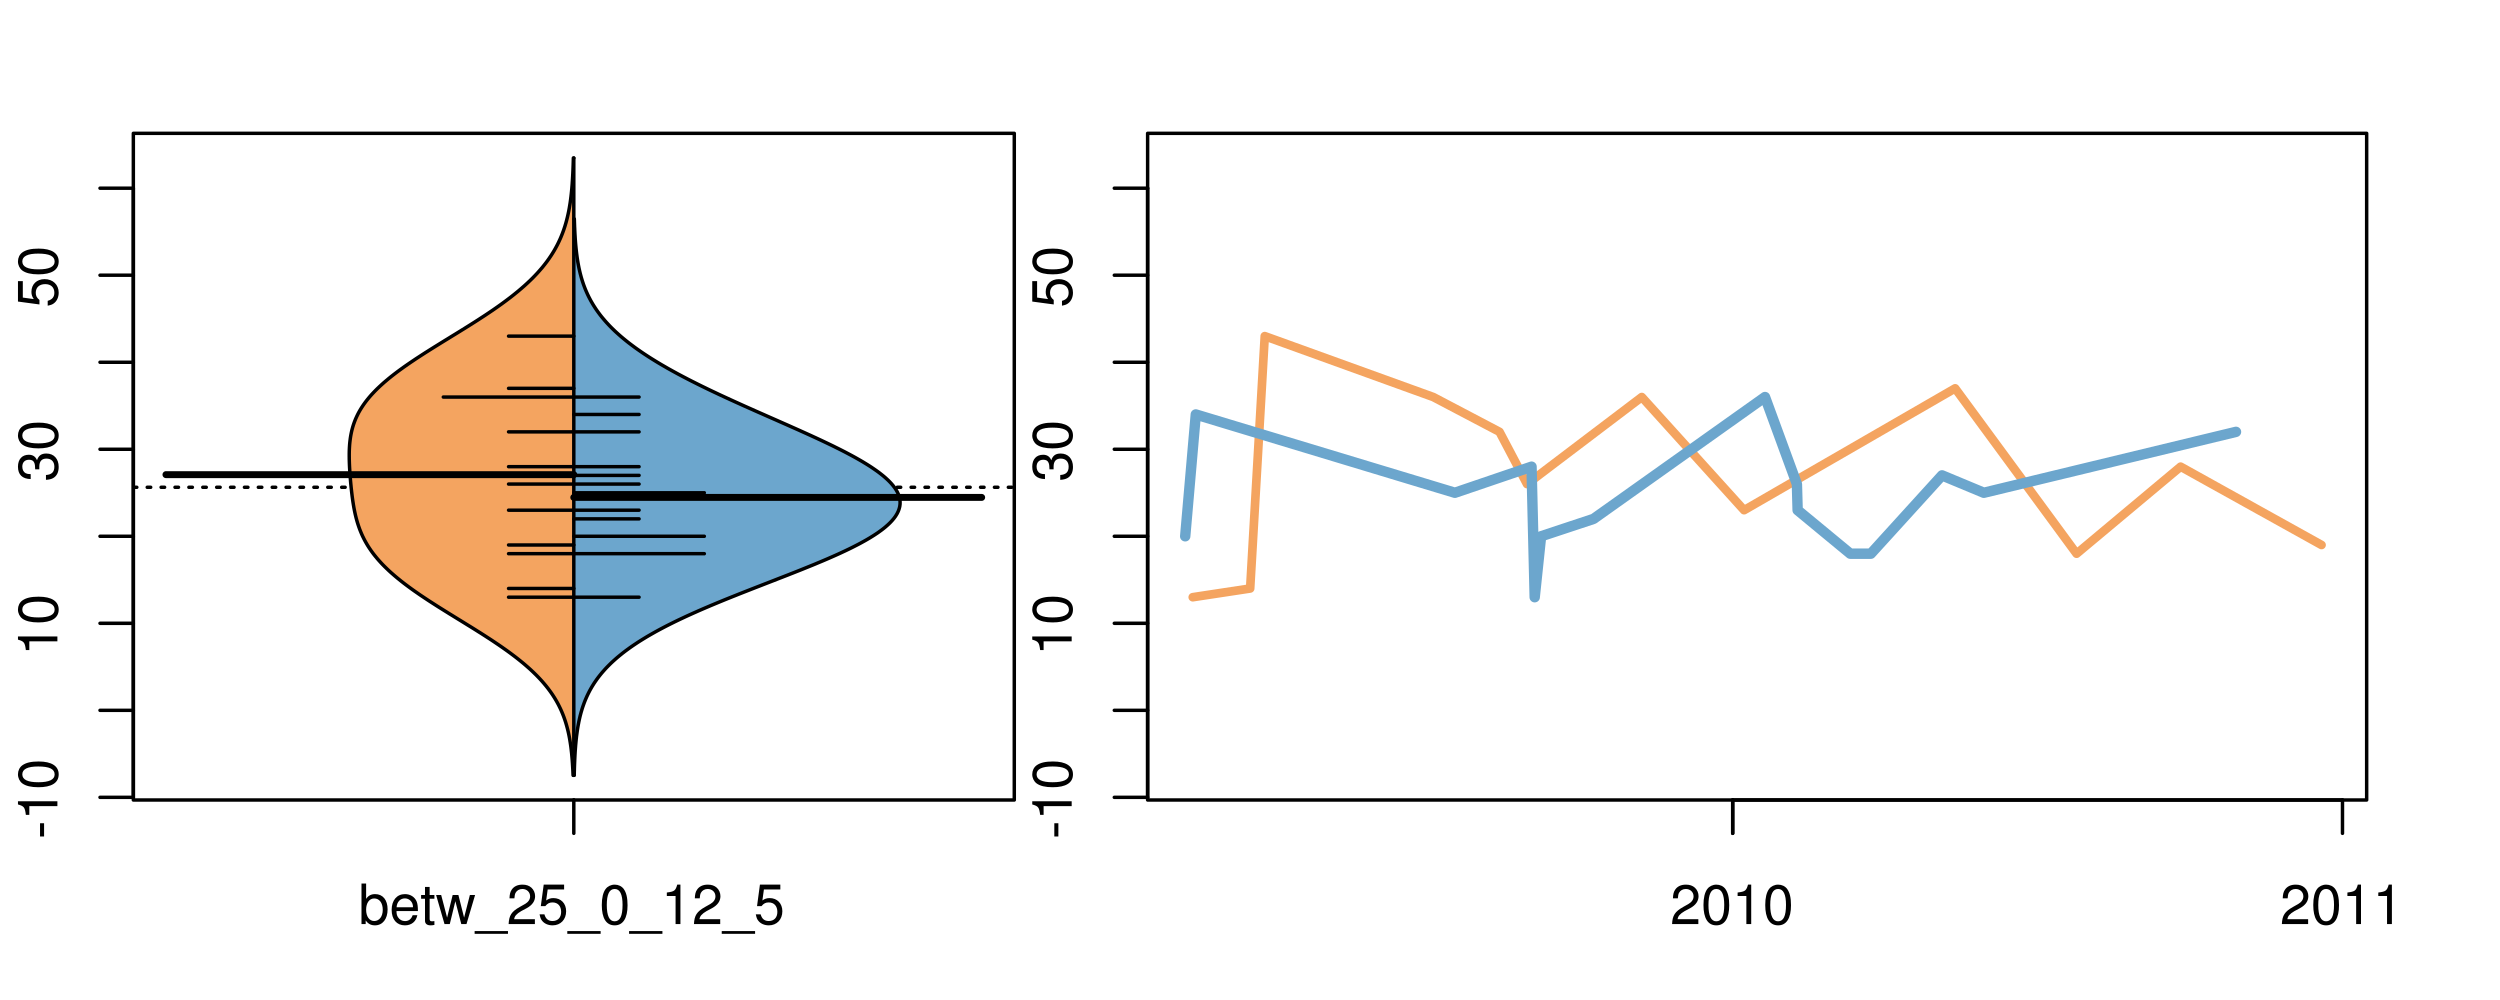 <?xml version="1.0" encoding="UTF-8"?>
<svg xmlns="http://www.w3.org/2000/svg" xmlns:xlink="http://www.w3.org/1999/xlink" width="540pt" height="216pt" viewBox="0 0 540 216" version="1.1">
<defs>
<g>
<symbol overflow="visible" id="glyph0-0">
<path style="stroke:none;" d="M -3.75 -3.406 L -3.75 -0.547 L -2.875 -0.547 L -2.875 -3.406 Z M -3.75 -3.406 "/>
</symbol>
<symbol overflow="visible" id="glyph0-1">
<path style="stroke:none;" d="M -6.062 -3.109 L 0 -3.109 L 0 -4.156 L -8.516 -4.156 L -8.516 -3.469 C -7.203 -3.094 -7.016 -2.859 -6.812 -1.219 L -6.062 -1.219 Z M -6.062 -3.109 "/>
</symbol>
<symbol overflow="visible" id="glyph0-2">
<path style="stroke:none;" d="M -8.516 -3.297 C -8.516 -2.516 -8.156 -1.781 -7.578 -1.344 C -6.828 -0.797 -5.688 -0.516 -4.109 -0.516 C -1.25 -0.516 0.281 -1.469 0.281 -3.297 C 0.281 -5.094 -1.25 -6.078 -4.047 -6.078 C -5.703 -6.078 -6.797 -5.812 -7.578 -5.25 C -8.172 -4.812 -8.516 -4.109 -8.516 -3.297 Z M -7.578 -3.297 C -7.578 -4.438 -6.422 -5 -4.141 -5 C -1.734 -5 -0.594 -4.453 -0.594 -3.281 C -0.594 -2.156 -1.781 -1.594 -4.109 -1.594 C -6.438 -1.594 -7.578 -2.156 -7.578 -3.297 Z M -7.578 -3.297 "/>
</symbol>
<symbol overflow="visible" id="glyph0-3">
<path style="stroke:none;" d="M -3.906 -2.656 L -3.906 -3.234 C -3.906 -4.391 -3.391 -4.984 -2.359 -4.984 C -1.297 -4.984 -0.656 -4.328 -0.656 -3.234 C -0.656 -2.078 -1.234 -1.516 -2.469 -1.438 L -2.469 -0.391 C -1.781 -0.438 -1.344 -0.547 -0.953 -0.75 C -0.141 -1.188 0.281 -2.031 0.281 -3.188 C 0.281 -4.938 -0.766 -6.078 -2.375 -6.078 C -3.453 -6.078 -4.062 -5.656 -4.406 -4.625 C -4.719 -5.422 -5.312 -5.812 -6.172 -5.812 C -7.625 -5.812 -8.516 -4.844 -8.516 -3.234 C -8.516 -1.516 -7.578 -0.594 -5.766 -0.562 L -5.766 -1.625 C -6.281 -1.625 -6.562 -1.688 -6.828 -1.812 C -7.297 -2.047 -7.578 -2.578 -7.578 -3.234 C -7.578 -4.172 -7.031 -4.734 -6.125 -4.734 C -5.531 -4.734 -5.172 -4.531 -4.984 -4.062 C -4.859 -3.766 -4.812 -3.391 -4.797 -2.656 Z M -3.906 -2.656 "/>
</symbol>
<symbol overflow="visible" id="glyph0-4">
<path style="stroke:none;" d="M -8.516 -5.719 L -8.516 -1.312 L -3.875 -0.688 L -3.875 -1.656 C -4.469 -2.141 -4.672 -2.562 -4.672 -3.219 C -4.672 -4.359 -3.891 -5.078 -2.625 -5.078 C -1.406 -5.078 -0.656 -4.375 -0.656 -3.219 C -0.656 -2.297 -1.125 -1.734 -2.094 -1.469 L -2.094 -0.422 C -1.391 -0.562 -1.062 -0.688 -0.75 -0.938 C -0.094 -1.422 0.281 -2.281 0.281 -3.234 C 0.281 -4.953 -0.969 -6.156 -2.766 -6.156 C -4.453 -6.156 -5.609 -5.047 -5.609 -3.406 C -5.609 -2.812 -5.453 -2.328 -5.094 -1.844 L -7.469 -2.172 L -7.469 -5.719 Z M -8.516 -5.719 "/>
</symbol>
<symbol overflow="visible" id="glyph0-5">
<path style="stroke:none;" d="M -8.75 -5.938 L -8.75 -4.938 L -5.5 -4.938 C -6.125 -4.531 -6.469 -3.859 -6.469 -3.016 C -6.469 -1.375 -5.156 -0.312 -3.156 -0.312 C -1.031 -0.312 0.281 -1.359 0.281 -3.047 C 0.281 -3.906 -0.047 -4.516 -0.828 -5.047 L 0 -5.047 L 0 -5.938 Z M -5.531 -3.188 C -5.531 -4.266 -4.578 -4.938 -3.078 -4.938 C -1.625 -4.938 -0.656 -4.25 -0.656 -3.188 C -0.656 -2.094 -1.625 -1.359 -3.094 -1.359 C -4.562 -1.359 -5.531 -2.094 -5.531 -3.188 Z M -5.531 -3.188 "/>
</symbol>
<symbol overflow="visible" id="glyph0-6">
<path style="stroke:none;" d="M -6.281 -3.094 L -6.281 -2.047 L -7.266 -2.047 C -7.688 -2.047 -7.906 -2.297 -7.906 -2.75 C -7.906 -2.828 -7.906 -2.875 -7.891 -3.094 L -8.719 -3.094 C -8.766 -2.875 -8.781 -2.734 -8.781 -2.531 C -8.781 -1.609 -8.25 -1.062 -7.359 -1.062 L -6.281 -1.062 L -6.281 -0.219 L -5.469 -0.219 L -5.469 -1.062 L 0 -1.062 L 0 -2.047 L -5.469 -2.047 L -5.469 -3.094 Z M -6.281 -3.094 "/>
</symbol>
<symbol overflow="visible" id="glyph0-7">
<path style="stroke:none;" d="M 1.516 -6.938 L 1.516 0.266 L 2.109 0.266 L 2.109 -6.938 Z M 1.516 -6.938 "/>
</symbol>
<symbol overflow="visible" id="glyph0-8">
<path style="stroke:none;" d="M -6.469 -3.266 C -6.469 -1.5 -5.203 -0.438 -3.094 -0.438 C -0.984 -0.438 0.281 -1.484 0.281 -3.281 C 0.281 -5.047 -0.984 -6.125 -3.047 -6.125 C -5.219 -6.125 -6.469 -5.078 -6.469 -3.266 Z M -5.547 -3.281 C -5.547 -4.406 -4.625 -5.078 -3.062 -5.078 C -1.578 -5.078 -0.641 -4.375 -0.641 -3.281 C -0.641 -2.156 -1.578 -1.469 -3.094 -1.469 C -4.609 -1.469 -5.547 -2.156 -5.547 -3.281 Z M -5.547 -3.281 "/>
</symbol>
<symbol overflow="visible" id="glyph0-9">
<path style="stroke:none;" d="M -8.75 -1.828 L -8.75 -0.812 L 0 -0.812 L 0 -1.828 Z M -8.75 -1.828 "/>
</symbol>
<symbol overflow="visible" id="glyph0-10">
<path style="stroke:none;" d="M -1.25 -2.297 L -1.25 -1.047 L 0 -1.047 L 0 -2.297 Z M -1.25 -2.297 "/>
</symbol>
<symbol overflow="visible" id="glyph0-11">
<path style="stroke:none;" d="M 0 -3.422 L -6.281 -5.828 L -6.281 -4.703 L -1.188 -2.922 L -6.281 -1.25 L -6.281 -0.125 L 0 -2.328 Z M 0 -3.422 "/>
</symbol>
<symbol overflow="visible" id="glyph0-12">
<path style="stroke:none;" d="M -0.594 -6.422 C -0.562 -6.312 -0.562 -6.266 -0.562 -6.203 C -0.562 -5.859 -0.75 -5.656 -1.062 -5.656 L -4.75 -5.656 C -5.875 -5.656 -6.469 -4.844 -6.469 -3.297 C -6.469 -2.391 -6.203 -1.625 -5.734 -1.219 C -5.406 -0.922 -5.047 -0.797 -4.422 -0.781 L -4.422 -1.781 C -5.203 -1.875 -5.547 -2.328 -5.547 -3.266 C -5.547 -4.156 -5.203 -4.672 -4.609 -4.672 L -4.344 -4.672 C -3.922 -4.672 -3.75 -4.422 -3.641 -3.625 C -3.469 -2.203 -3.422 -1.984 -3.266 -1.609 C -2.969 -0.875 -2.406 -0.5 -1.578 -0.5 C -0.438 -0.5 0.281 -1.297 0.281 -2.562 C 0.281 -3.359 0 -4 -0.641 -4.703 C -0.016 -4.781 0.281 -5.094 0.281 -5.734 C 0.281 -5.938 0.25 -6.094 0.172 -6.422 Z M -1.984 -4.672 C -1.641 -4.672 -1.438 -4.578 -1.156 -4.266 C -0.797 -3.859 -0.594 -3.375 -0.594 -2.781 C -0.594 -2 -0.969 -1.547 -1.609 -1.547 C -2.266 -1.547 -2.609 -1.984 -2.766 -3.062 C -2.906 -4.109 -2.953 -4.328 -3.109 -4.672 Z M -1.984 -4.672 "/>
</symbol>
<symbol overflow="visible" id="glyph0-13">
<path style="stroke:none;" d="M 0 -5.781 L -6.281 -5.781 L -6.281 -4.781 L -2.719 -4.781 C -1.438 -4.781 -0.594 -4.109 -0.594 -3.078 C -0.594 -2.281 -1.078 -1.781 -1.844 -1.781 L -6.281 -1.781 L -6.281 -0.781 L -1.438 -0.781 C -0.391 -0.781 0.281 -1.562 0.281 -2.781 C 0.281 -3.703 -0.047 -4.297 -0.875 -4.891 L 0 -4.891 Z M 0 -5.781 "/>
</symbol>
<symbol overflow="visible" id="glyph0-14">
<path style="stroke:none;" d="M -2.812 -6.156 C -3.766 -6.156 -4.344 -6.078 -4.812 -5.906 C -5.844 -5.5 -6.469 -4.531 -6.469 -3.359 C -6.469 -1.609 -5.125 -0.484 -3.062 -0.484 C -1 -0.484 0.281 -1.578 0.281 -3.344 C 0.281 -4.781 -0.547 -5.766 -1.906 -6.031 L -1.906 -5.016 C -1.078 -4.734 -0.641 -4.172 -0.641 -3.375 C -0.641 -2.734 -0.938 -2.203 -1.469 -1.859 C -1.828 -1.625 -2.188 -1.531 -2.812 -1.531 Z M -3.625 -1.547 C -4.781 -1.625 -5.547 -2.344 -5.547 -3.344 C -5.547 -4.328 -4.734 -5.094 -3.703 -5.094 C -3.672 -5.094 -3.641 -5.094 -3.625 -5.078 Z M -3.625 -1.547 "/>
</symbol>
<symbol overflow="visible" id="glyph1-0">
<path style="stroke:none;" d="M 0.641 -8.75 L 0.641 0 L 1.547 0 L 1.547 -0.797 C 2.031 -0.078 2.656 0.281 3.547 0.281 C 5.203 0.281 6.281 -1.078 6.281 -3.172 C 6.281 -5.203 5.25 -6.469 3.594 -6.469 C 2.719 -6.469 2.109 -6.141 1.641 -5.438 L 1.641 -8.75 Z M 3.391 -5.531 C 4.516 -5.531 5.234 -4.562 5.234 -3.062 C 5.234 -1.625 4.484 -0.656 3.391 -0.656 C 2.344 -0.656 1.641 -1.625 1.641 -3.094 C 1.641 -4.578 2.344 -5.531 3.391 -5.531 Z M 3.391 -5.531 "/>
</symbol>
<symbol overflow="visible" id="glyph1-1">
<path style="stroke:none;" d="M 6.156 -2.812 C 6.156 -3.766 6.078 -4.344 5.906 -4.812 C 5.5 -5.844 4.531 -6.469 3.359 -6.469 C 1.609 -6.469 0.484 -5.125 0.484 -3.062 C 0.484 -1 1.578 0.281 3.344 0.281 C 4.781 0.281 5.766 -0.547 6.031 -1.906 L 5.016 -1.906 C 4.734 -1.078 4.172 -0.641 3.375 -0.641 C 2.734 -0.641 2.203 -0.938 1.859 -1.469 C 1.625 -1.828 1.531 -2.188 1.531 -2.812 Z M 1.547 -3.625 C 1.625 -4.781 2.344 -5.547 3.344 -5.547 C 4.328 -5.547 5.094 -4.734 5.094 -3.703 C 5.094 -3.672 5.094 -3.641 5.078 -3.625 Z M 1.547 -3.625 "/>
</symbol>
<symbol overflow="visible" id="glyph1-2">
<path style="stroke:none;" d="M 3.047 -6.281 L 2.016 -6.281 L 2.016 -8.016 L 1.016 -8.016 L 1.016 -6.281 L 0.172 -6.281 L 0.172 -5.469 L 1.016 -5.469 L 1.016 -0.719 C 1.016 -0.078 1.453 0.281 2.234 0.281 C 2.469 0.281 2.719 0.25 3.047 0.188 L 3.047 -0.641 C 2.922 -0.609 2.766 -0.594 2.562 -0.594 C 2.141 -0.594 2.016 -0.719 2.016 -1.156 L 2.016 -5.469 L 3.047 -5.469 Z M 3.047 -6.281 "/>
</symbol>
<symbol overflow="visible" id="glyph1-3">
<path style="stroke:none;" d="M 6.641 0 L 8.5 -6.281 L 7.375 -6.281 L 6.125 -1.391 L 4.891 -6.281 L 3.656 -6.281 L 2.453 -1.391 L 1.172 -6.281 L 0.078 -6.281 L 1.891 0 L 3.031 0 L 4.234 -4.938 L 5.516 0 Z M 6.641 0 "/>
</symbol>
<symbol overflow="visible" id="glyph1-4">
<path style="stroke:none;" d="M 6.938 1.516 L -0.266 1.516 L -0.266 2.109 L 6.938 2.109 Z M 6.938 1.516 "/>
</symbol>
<symbol overflow="visible" id="glyph1-5">
<path style="stroke:none;" d="M 6.078 -1.047 L 1.594 -1.047 C 1.703 -1.734 2.094 -2.188 3.125 -2.797 L 4.328 -3.438 C 5.516 -4.094 6.125 -4.969 6.125 -6.016 C 6.125 -6.719 5.844 -7.375 5.344 -7.844 C 4.844 -8.297 4.219 -8.516 3.406 -8.516 C 2.328 -8.516 1.531 -8.125 1.062 -7.406 C 0.75 -6.953 0.625 -6.422 0.594 -5.562 L 1.656 -5.562 C 1.688 -6.125 1.766 -6.484 1.906 -6.75 C 2.188 -7.266 2.734 -7.578 3.375 -7.578 C 4.328 -7.578 5.047 -6.906 5.047 -5.984 C 5.047 -5.312 4.656 -4.734 3.906 -4.312 L 2.797 -3.688 C 1.016 -2.672 0.5 -1.875 0.406 0 L 6.078 0 Z M 6.078 -1.047 "/>
</symbol>
<symbol overflow="visible" id="glyph1-6">
<path style="stroke:none;" d="M 5.719 -8.516 L 1.312 -8.516 L 0.688 -3.875 L 1.656 -3.875 C 2.141 -4.469 2.562 -4.672 3.219 -4.672 C 4.359 -4.672 5.078 -3.891 5.078 -2.625 C 5.078 -1.406 4.375 -0.656 3.219 -0.656 C 2.297 -0.656 1.734 -1.125 1.469 -2.094 L 0.422 -2.094 C 0.562 -1.391 0.688 -1.062 0.938 -0.75 C 1.422 -0.094 2.281 0.281 3.234 0.281 C 4.953 0.281 6.156 -0.969 6.156 -2.766 C 6.156 -4.453 5.047 -5.609 3.406 -5.609 C 2.812 -5.609 2.328 -5.453 1.844 -5.094 L 2.172 -7.469 L 5.719 -7.469 Z M 5.719 -8.516 "/>
</symbol>
<symbol overflow="visible" id="glyph1-7">
<path style="stroke:none;" d="M 3.297 -8.516 C 2.516 -8.516 1.781 -8.156 1.344 -7.578 C 0.797 -6.828 0.516 -5.688 0.516 -4.109 C 0.516 -1.25 1.469 0.281 3.297 0.281 C 5.094 0.281 6.078 -1.25 6.078 -4.047 C 6.078 -5.703 5.812 -6.797 5.25 -7.578 C 4.812 -8.172 4.109 -8.516 3.297 -8.516 Z M 3.297 -7.578 C 4.438 -7.578 5 -6.422 5 -4.141 C 5 -1.734 4.453 -0.594 3.281 -0.594 C 2.156 -0.594 1.594 -1.781 1.594 -4.109 C 1.594 -6.438 2.156 -7.578 3.297 -7.578 Z M 3.297 -7.578 "/>
</symbol>
<symbol overflow="visible" id="glyph1-8">
<path style="stroke:none;" d="M 3.109 -6.062 L 3.109 0 L 4.156 0 L 4.156 -8.516 L 3.469 -8.516 C 3.094 -7.203 2.859 -7.016 1.219 -6.812 L 1.219 -6.062 Z M 3.109 -6.062 "/>
</symbol>
</g>
<clipPath id="clip1">
  <path d="M 28.801 28.801 L 220.086 28.801 L 220.086 173.801 L 28.801 173.801 Z M 28.801 28.801 "/>
</clipPath>
<clipPath id="clip2">
  <path d="M 247.887 28.801 L 512.199 28.801 L 512.199 173.801 L 247.887 173.801 Z M 247.887 28.801 "/>
</clipPath>
<clipPath id="clip3">
  <path d="M 233.484 14.398 L 526.598 14.398 L 526.598 188.199 L 233.484 188.199 Z M 233.484 14.398 "/>
</clipPath>
<clipPath id="clip4">
  <path d="M 247.887 28.801 L 512.199 28.801 L 512.199 173.801 L 247.887 173.801 Z M 247.887 28.801 "/>
</clipPath>
</defs>
<g id="surface711">
<path style="fill:none;stroke-width:0.75;stroke-linecap:round;stroke-linejoin:round;stroke:rgb(0%,0%,0%);stroke-opacity:1;stroke-miterlimit:10;" d="M 28.801 172.801 L 219.086 172.801 L 219.086 28.801 L 28.801 28.801 L 28.801 172.801 "/>
<path style="fill:none;stroke-width:0.75;stroke-linecap:round;stroke-linejoin:round;stroke:rgb(0%,0%,0%);stroke-opacity:1;stroke-miterlimit:10;" d="M 28.801 172.227 L 28.801 40.652 "/>
<path style="fill:none;stroke-width:0.75;stroke-linecap:round;stroke-linejoin:round;stroke:rgb(0%,0%,0%);stroke-opacity:1;stroke-miterlimit:10;" d="M 28.801 172.227 L 21.602 172.227 "/>
<path style="fill:none;stroke-width:0.75;stroke-linecap:round;stroke-linejoin:round;stroke:rgb(0%,0%,0%);stroke-opacity:1;stroke-miterlimit:10;" d="M 28.801 153.43 L 21.602 153.43 "/>
<path style="fill:none;stroke-width:0.75;stroke-linecap:round;stroke-linejoin:round;stroke:rgb(0%,0%,0%);stroke-opacity:1;stroke-miterlimit:10;" d="M 28.801 134.633 L 21.602 134.633 "/>
<path style="fill:none;stroke-width:0.75;stroke-linecap:round;stroke-linejoin:round;stroke:rgb(0%,0%,0%);stroke-opacity:1;stroke-miterlimit:10;" d="M 28.801 115.836 L 21.602 115.836 "/>
<path style="fill:none;stroke-width:0.75;stroke-linecap:round;stroke-linejoin:round;stroke:rgb(0%,0%,0%);stroke-opacity:1;stroke-miterlimit:10;" d="M 28.801 97.039 L 21.602 97.039 "/>
<path style="fill:none;stroke-width:0.75;stroke-linecap:round;stroke-linejoin:round;stroke:rgb(0%,0%,0%);stroke-opacity:1;stroke-miterlimit:10;" d="M 28.801 78.246 L 21.602 78.246 "/>
<path style="fill:none;stroke-width:0.75;stroke-linecap:round;stroke-linejoin:round;stroke:rgb(0%,0%,0%);stroke-opacity:1;stroke-miterlimit:10;" d="M 28.801 59.449 L 21.602 59.449 "/>
<path style="fill:none;stroke-width:0.75;stroke-linecap:round;stroke-linejoin:round;stroke:rgb(0%,0%,0%);stroke-opacity:1;stroke-miterlimit:10;" d="M 28.801 40.652 L 21.602 40.652 "/>
<g style="fill:rgb(0%,0%,0%);fill-opacity:1;">
  <use xlink:href="#glyph0-0" x="12.396" y="181.227"/>
  <use xlink:href="#glyph0-1" x="12.396" y="177.23"/>
  <use xlink:href="#glyph0-2" x="12.396" y="170.559"/>
</g>
<g style="fill:rgb(0%,0%,0%);fill-opacity:1;">
  <use xlink:href="#glyph0-1" x="12.396" y="141.633"/>
  <use xlink:href="#glyph0-2" x="12.396" y="134.961"/>
</g>
<g style="fill:rgb(0%,0%,0%);fill-opacity:1;">
  <use xlink:href="#glyph0-3" x="12.396" y="104.039"/>
  <use xlink:href="#glyph0-2" x="12.396" y="97.367"/>
</g>
<g style="fill:rgb(0%,0%,0%);fill-opacity:1;">
  <use xlink:href="#glyph0-4" x="12.396" y="66.449"/>
  <use xlink:href="#glyph0-2" x="12.396" y="59.777"/>
</g>
<path style="fill:none;stroke-width:0.75;stroke-linecap:round;stroke-linejoin:round;stroke:rgb(0%,0%,0%);stroke-opacity:1;stroke-miterlimit:10;" d="M 123.941 172.801 L 123.941 172.801 "/>
<path style="fill:none;stroke-width:0.75;stroke-linecap:round;stroke-linejoin:round;stroke:rgb(0%,0%,0%);stroke-opacity:1;stroke-miterlimit:10;" d="M 123.941 172.801 L 123.941 180 "/>
<g style="fill:rgb(0%,0%,0%);fill-opacity:1;">
  <use xlink:href="#glyph1-0" x="77.441" y="199.596"/>
  <use xlink:href="#glyph1-1" x="84.113" y="199.596"/>
  <use xlink:href="#glyph1-2" x="90.785" y="199.596"/>
  <use xlink:href="#glyph1-3" x="94.121" y="199.596"/>
  <use xlink:href="#glyph1-4" x="102.785" y="199.596"/>
  <use xlink:href="#glyph1-5" x="109.457" y="199.596"/>
  <use xlink:href="#glyph1-6" x="116.129" y="199.596"/>
  <use xlink:href="#glyph1-4" x="122.801" y="199.596"/>
  <use xlink:href="#glyph1-7" x="129.473" y="199.596"/>
  <use xlink:href="#glyph1-4" x="136.145" y="199.596"/>
  <use xlink:href="#glyph1-8" x="142.816" y="199.596"/>
  <use xlink:href="#glyph1-5" x="149.488" y="199.596"/>
  <use xlink:href="#glyph1-4" x="156.16" y="199.596"/>
  <use xlink:href="#glyph1-6" x="162.832" y="199.596"/>
</g>
<g clip-path="url(#clip1)" clip-rule="nonzero">
<path style="fill:none;stroke-width:0.75;stroke-linecap:round;stroke-linejoin:round;stroke:rgb(0%,0%,0%);stroke-opacity:1;stroke-dasharray:0.75,2.25;stroke-miterlimit:10;" d="M 28.801 105.254 L 219.086 105.254 "/>
<path style=" stroke:none;fill-rule:nonzero;fill:rgb(95.686%,64.314%,37.647%);fill-opacity:1;" d="M 123.941 34.133 L 123.844 34.133 L 123.836 34.395 L 123.832 34.656 L 123.824 34.918 L 123.816 35.176 L 123.801 35.699 L 123.789 35.961 L 123.781 36.223 L 123.77 36.48 L 123.762 36.742 L 123.738 37.266 L 123.727 37.523 L 123.711 37.785 L 123.699 38.047 L 123.668 38.57 L 123.652 38.828 L 123.637 39.09 L 123.617 39.352 L 123.602 39.613 L 123.582 39.875 L 123.562 40.133 L 123.539 40.395 L 123.52 40.656 L 123.496 40.918 L 123.469 41.18 L 123.445 41.438 L 123.391 41.961 L 123.359 42.223 L 123.332 42.484 L 123.297 42.742 L 123.266 43.004 L 123.195 43.527 L 123.156 43.789 L 123.117 44.047 L 122.988 44.832 L 122.941 45.094 L 122.891 45.352 L 122.844 45.613 L 122.734 46.137 L 122.676 46.398 L 122.617 46.656 L 122.559 46.918 L 122.359 47.703 L 122.289 47.961 L 122.215 48.223 L 122.059 48.746 L 121.977 49.008 L 121.891 49.266 L 121.805 49.527 L 121.715 49.789 L 121.617 50.051 L 121.523 50.312 L 121.422 50.57 L 121.211 51.094 L 121.102 51.355 L 120.988 51.617 L 120.867 51.875 L 120.75 52.137 L 120.625 52.398 L 120.496 52.66 L 120.363 52.922 L 120.227 53.18 L 120.086 53.441 L 119.941 53.703 L 119.793 53.965 L 119.641 54.227 L 119.484 54.484 L 119.324 54.746 L 118.988 55.27 L 118.812 55.527 L 118.637 55.789 L 118.449 56.051 L 118.266 56.312 L 118.07 56.574 L 117.875 56.832 L 117.672 57.094 L 117.465 57.355 L 117.254 57.617 L 117.039 57.879 L 116.816 58.137 L 116.59 58.398 L 116.359 58.66 L 116.125 58.922 L 115.883 59.184 L 115.637 59.441 L 115.387 59.703 L 115.133 59.965 L 114.871 60.227 L 114.605 60.488 L 114.332 60.746 L 114.059 61.008 L 113.777 61.27 L 113.492 61.531 L 113.203 61.793 L 112.902 62.051 L 112.605 62.312 L 111.988 62.836 L 111.672 63.098 L 111.352 63.355 L 111.031 63.617 L 110.367 64.141 L 110.027 64.402 L 109.684 64.66 L 109.336 64.922 L 108.984 65.184 L 108.629 65.445 L 108.27 65.707 L 107.906 65.965 L 107.539 66.227 L 106.789 66.75 L 106.41 67.012 L 106.027 67.27 L 105.641 67.531 L 104.859 68.055 L 104.461 68.316 L 104.062 68.574 L 103.258 69.098 L 102.848 69.359 L 102.441 69.621 L 102.027 69.879 L 101.617 70.141 L 100.363 70.926 L 99.945 71.184 L 99.102 71.707 L 98.676 71.969 L 98.254 72.23 L 97.828 72.488 L 97.402 72.75 L 96.98 73.012 L 96.555 73.273 L 96.129 73.531 L 95.707 73.793 L 95.281 74.055 L 94.438 74.578 L 94.02 74.836 L 92.766 75.621 L 92.355 75.883 L 91.941 76.141 L 91.129 76.664 L 90.324 77.188 L 89.926 77.445 L 89.145 77.969 L 88.758 78.23 L 88.375 78.492 L 87.996 78.75 L 87.621 79.012 L 87.25 79.273 L 86.523 79.797 L 86.168 80.055 L 85.816 80.316 L 85.129 80.84 L 84.793 81.102 L 84.465 81.359 L 84.141 81.621 L 83.82 81.883 L 83.508 82.145 L 83.203 82.406 L 82.898 82.664 L 82.605 82.926 L 82.316 83.188 L 82.031 83.449 L 81.758 83.711 L 81.484 83.969 L 81.223 84.23 L 80.965 84.492 L 80.715 84.754 L 80.469 85.016 L 80.23 85.273 L 80 85.535 L 79.773 85.797 L 79.344 86.32 L 79.141 86.578 L 78.941 86.84 L 78.75 87.102 L 78.562 87.363 L 78.383 87.625 L 78.211 87.883 L 78.043 88.145 L 77.883 88.406 L 77.727 88.668 L 77.578 88.93 L 77.438 89.188 L 77.301 89.449 L 77.172 89.711 L 77.047 89.973 L 76.93 90.234 L 76.812 90.492 L 76.707 90.754 L 76.605 91.016 L 76.508 91.277 L 76.414 91.539 L 76.328 91.797 L 76.246 92.059 L 76.168 92.32 L 76.098 92.582 L 76.027 92.84 L 75.965 93.102 L 75.906 93.363 L 75.852 93.625 L 75.801 93.887 L 75.754 94.145 L 75.711 94.406 L 75.672 94.668 L 75.637 94.93 L 75.605 95.191 L 75.574 95.449 L 75.547 95.711 L 75.523 95.973 L 75.504 96.234 L 75.488 96.496 L 75.473 96.754 L 75.449 97.277 L 75.441 97.539 L 75.438 97.801 L 75.434 98.059 L 75.434 98.582 L 75.438 98.844 L 75.438 99.105 L 75.445 99.363 L 75.469 100.148 L 75.48 100.41 L 75.492 100.668 L 75.504 100.93 L 75.551 101.715 L 75.566 101.973 L 75.645 103.02 L 75.664 103.277 L 75.688 103.539 L 75.707 103.801 L 75.754 104.324 L 75.777 104.582 L 75.805 104.844 L 75.828 105.105 L 75.883 105.629 L 75.914 105.887 L 75.941 106.148 L 76.035 106.934 L 76.066 107.191 L 76.172 107.977 L 76.211 108.238 L 76.25 108.496 L 76.293 108.758 L 76.332 109.02 L 76.379 109.281 L 76.422 109.543 L 76.469 109.801 L 76.57 110.324 L 76.625 110.586 L 76.68 110.844 L 76.738 111.105 L 76.863 111.629 L 76.93 111.891 L 77 112.148 L 77.07 112.41 L 77.145 112.672 L 77.223 112.934 L 77.305 113.195 L 77.391 113.453 L 77.477 113.715 L 77.664 114.238 L 77.766 114.5 L 77.867 114.758 L 78.086 115.281 L 78.32 115.805 L 78.449 116.062 L 78.578 116.324 L 78.711 116.586 L 78.852 116.848 L 78.996 117.109 L 79.145 117.367 L 79.297 117.629 L 79.457 117.891 L 79.621 118.152 L 79.793 118.414 L 79.969 118.672 L 80.148 118.934 L 80.336 119.195 L 80.527 119.457 L 80.727 119.719 L 80.93 119.977 L 81.141 120.238 L 81.355 120.5 L 81.578 120.762 L 81.805 121.023 L 82.039 121.281 L 82.277 121.543 L 82.52 121.805 L 82.773 122.066 L 83.031 122.328 L 83.293 122.586 L 83.562 122.848 L 83.836 123.109 L 84.117 123.371 L 84.402 123.633 L 84.699 123.891 L 84.996 124.152 L 85.301 124.414 L 85.609 124.676 L 85.926 124.938 L 86.246 125.195 L 86.57 125.457 L 86.902 125.719 L 87.238 125.98 L 87.582 126.242 L 87.926 126.5 L 88.277 126.762 L 88.996 127.285 L 89.363 127.547 L 89.73 127.805 L 90.109 128.066 L 90.484 128.328 L 90.867 128.59 L 91.254 128.848 L 91.645 129.109 L 92.434 129.633 L 92.836 129.895 L 93.238 130.152 L 94.051 130.676 L 94.461 130.938 L 94.875 131.199 L 95.289 131.457 L 96.125 131.98 L 96.547 132.242 L 96.965 132.504 L 97.387 132.762 L 97.812 133.023 L 98.234 133.285 L 98.66 133.547 L 99.082 133.809 L 99.508 134.066 L 99.93 134.328 L 100.355 134.59 L 101.199 135.113 L 101.621 135.371 L 102.043 135.633 L 102.879 136.156 L 103.293 136.418 L 103.707 136.676 L 104.527 137.199 L 104.934 137.461 L 105.336 137.723 L 105.738 137.98 L 106.137 138.242 L 106.531 138.504 L 106.922 138.766 L 107.309 139.027 L 107.695 139.285 L 108.453 139.809 L 109.195 140.332 L 109.559 140.59 L 109.918 140.852 L 110.273 141.113 L 110.625 141.375 L 110.973 141.637 L 111.312 141.895 L 111.648 142.156 L 111.98 142.418 L 112.309 142.68 L 112.629 142.941 L 112.945 143.199 L 113.258 143.461 L 113.562 143.723 L 113.863 143.984 L 114.16 144.246 L 114.449 144.504 L 114.734 144.766 L 115.012 145.027 L 115.285 145.289 L 115.555 145.551 L 115.82 145.809 L 116.328 146.332 L 116.574 146.594 L 116.812 146.852 L 117.051 147.113 L 117.504 147.637 L 117.723 147.898 L 117.938 148.156 L 118.352 148.68 L 118.742 149.203 L 118.93 149.461 L 119.113 149.723 L 119.293 149.984 L 119.465 150.246 L 119.633 150.508 L 119.797 150.766 L 120.109 151.289 L 120.258 151.551 L 120.402 151.812 L 120.543 152.07 L 120.68 152.332 L 120.938 152.855 L 121.062 153.117 L 121.18 153.375 L 121.297 153.637 L 121.516 154.16 L 121.621 154.422 L 121.719 154.68 L 121.816 154.941 L 121.91 155.203 L 122 155.465 L 122.086 155.727 L 122.172 155.984 L 122.328 156.508 L 122.402 156.77 L 122.473 157.031 L 122.543 157.289 L 122.609 157.551 L 122.734 158.074 L 122.793 158.336 L 122.848 158.594 L 122.902 158.855 L 123.004 159.379 L 123.051 159.641 L 123.094 159.898 L 123.18 160.422 L 123.258 160.945 L 123.293 161.203 L 123.328 161.465 L 123.391 161.988 L 123.418 162.25 L 123.449 162.508 L 123.477 162.77 L 123.547 163.555 L 123.57 163.812 L 123.59 164.074 L 123.613 164.336 L 123.629 164.598 L 123.648 164.855 L 123.711 165.902 L 123.727 166.16 L 123.773 167.207 L 123.785 167.465 L 123.941 167.465 Z M 123.941 34.133 "/>
<path style="fill:none;stroke-width:0.75;stroke-linecap:round;stroke-linejoin:round;stroke:rgb(0%,0%,0%);stroke-opacity:1;stroke-miterlimit:10;" d="M 123.941 34.133 L 123.844 34.133 L 123.836 34.395 L 123.832 34.656 L 123.824 34.918 L 123.816 35.176 L 123.801 35.699 L 123.789 35.961 L 123.781 36.223 L 123.77 36.48 L 123.762 36.742 L 123.738 37.266 L 123.727 37.523 L 123.711 37.785 L 123.699 38.047 L 123.668 38.57 L 123.652 38.828 L 123.637 39.09 L 123.617 39.352 L 123.602 39.613 L 123.582 39.875 L 123.562 40.133 L 123.539 40.395 L 123.52 40.656 L 123.496 40.918 L 123.469 41.18 L 123.445 41.438 L 123.391 41.961 L 123.359 42.223 L 123.332 42.484 L 123.297 42.742 L 123.266 43.004 L 123.195 43.527 L 123.156 43.789 L 123.117 44.047 L 122.988 44.832 L 122.941 45.094 L 122.891 45.352 L 122.844 45.613 L 122.734 46.137 L 122.676 46.398 L 122.617 46.656 L 122.559 46.918 L 122.359 47.703 L 122.289 47.961 L 122.215 48.223 L 122.059 48.746 L 121.977 49.008 L 121.891 49.266 L 121.805 49.527 L 121.715 49.789 L 121.617 50.051 L 121.523 50.312 L 121.422 50.57 L 121.211 51.094 L 121.102 51.355 L 120.988 51.617 L 120.867 51.875 L 120.75 52.137 L 120.625 52.398 L 120.496 52.66 L 120.363 52.922 L 120.227 53.18 L 120.086 53.441 L 119.941 53.703 L 119.793 53.965 L 119.641 54.227 L 119.484 54.484 L 119.324 54.746 L 118.988 55.27 L 118.812 55.527 L 118.637 55.789 L 118.449 56.051 L 118.266 56.312 L 118.07 56.574 L 117.875 56.832 L 117.672 57.094 L 117.465 57.355 L 117.254 57.617 L 117.039 57.879 L 116.816 58.137 L 116.59 58.398 L 116.359 58.66 L 116.125 58.922 L 115.883 59.184 L 115.637 59.441 L 115.387 59.703 L 115.133 59.965 L 114.871 60.227 L 114.605 60.488 L 114.332 60.746 L 114.059 61.008 L 113.777 61.27 L 113.492 61.531 L 113.203 61.793 L 112.902 62.051 L 112.605 62.312 L 111.988 62.836 L 111.672 63.098 L 111.352 63.355 L 111.031 63.617 L 110.367 64.141 L 110.027 64.402 L 109.684 64.66 L 109.336 64.922 L 108.984 65.184 L 108.629 65.445 L 108.27 65.707 L 107.906 65.965 L 107.539 66.227 L 106.789 66.75 L 106.41 67.012 L 106.027 67.27 L 105.641 67.531 L 104.859 68.055 L 104.461 68.316 L 104.062 68.574 L 103.258 69.098 L 102.848 69.359 L 102.441 69.621 L 102.027 69.879 L 101.617 70.141 L 100.363 70.926 L 99.945 71.184 L 99.102 71.707 L 98.676 71.969 L 98.254 72.23 L 97.828 72.488 L 97.402 72.75 L 96.98 73.012 L 96.555 73.273 L 96.129 73.531 L 95.707 73.793 L 95.281 74.055 L 94.438 74.578 L 94.02 74.836 L 92.766 75.621 L 92.355 75.883 L 91.941 76.141 L 91.129 76.664 L 90.324 77.188 L 89.926 77.445 L 89.145 77.969 L 88.758 78.23 L 88.375 78.492 L 87.996 78.75 L 87.621 79.012 L 87.25 79.273 L 86.523 79.797 L 86.168 80.055 L 85.816 80.316 L 85.129 80.84 L 84.793 81.102 L 84.465 81.359 L 84.141 81.621 L 83.82 81.883 L 83.508 82.145 L 83.203 82.406 L 82.898 82.664 L 82.605 82.926 L 82.316 83.188 L 82.031 83.449 L 81.758 83.711 L 81.484 83.969 L 81.223 84.23 L 80.965 84.492 L 80.715 84.754 L 80.469 85.016 L 80.23 85.273 L 80 85.535 L 79.773 85.797 L 79.344 86.32 L 79.141 86.578 L 78.941 86.84 L 78.75 87.102 L 78.562 87.363 L 78.383 87.625 L 78.211 87.883 L 78.043 88.145 L 77.883 88.406 L 77.727 88.668 L 77.578 88.93 L 77.438 89.188 L 77.301 89.449 L 77.172 89.711 L 77.047 89.973 L 76.93 90.234 L 76.812 90.492 L 76.707 90.754 L 76.605 91.016 L 76.508 91.277 L 76.414 91.539 L 76.328 91.797 L 76.246 92.059 L 76.168 92.32 L 76.098 92.582 L 76.027 92.84 L 75.965 93.102 L 75.906 93.363 L 75.852 93.625 L 75.801 93.887 L 75.754 94.145 L 75.711 94.406 L 75.672 94.668 L 75.637 94.93 L 75.605 95.191 L 75.574 95.449 L 75.547 95.711 L 75.523 95.973 L 75.504 96.234 L 75.488 96.496 L 75.473 96.754 L 75.449 97.277 L 75.441 97.539 L 75.438 97.801 L 75.434 98.059 L 75.434 98.582 L 75.438 98.844 L 75.438 99.105 L 75.445 99.363 L 75.469 100.148 L 75.48 100.41 L 75.492 100.668 L 75.504 100.93 L 75.551 101.715 L 75.566 101.973 L 75.645 103.02 L 75.664 103.277 L 75.688 103.539 L 75.707 103.801 L 75.754 104.324 L 75.777 104.582 L 75.805 104.844 L 75.828 105.105 L 75.883 105.629 L 75.914 105.887 L 75.941 106.148 L 76.035 106.934 L 76.066 107.191 L 76.172 107.977 L 76.211 108.238 L 76.25 108.496 L 76.293 108.758 L 76.332 109.02 L 76.379 109.281 L 76.422 109.543 L 76.469 109.801 L 76.57 110.324 L 76.625 110.586 L 76.68 110.844 L 76.738 111.105 L 76.863 111.629 L 76.93 111.891 L 77 112.148 L 77.07 112.41 L 77.145 112.672 L 77.223 112.934 L 77.305 113.195 L 77.391 113.453 L 77.477 113.715 L 77.664 114.238 L 77.766 114.5 L 77.867 114.758 L 78.086 115.281 L 78.32 115.805 L 78.449 116.062 L 78.578 116.324 L 78.711 116.586 L 78.852 116.848 L 78.996 117.109 L 79.145 117.367 L 79.297 117.629 L 79.457 117.891 L 79.621 118.152 L 79.793 118.414 L 79.969 118.672 L 80.148 118.934 L 80.336 119.195 L 80.527 119.457 L 80.727 119.719 L 80.93 119.977 L 81.141 120.238 L 81.355 120.5 L 81.578 120.762 L 81.805 121.023 L 82.039 121.281 L 82.277 121.543 L 82.52 121.805 L 82.773 122.066 L 83.031 122.328 L 83.293 122.586 L 83.562 122.848 L 83.836 123.109 L 84.117 123.371 L 84.402 123.633 L 84.699 123.891 L 84.996 124.152 L 85.301 124.414 L 85.609 124.676 L 85.926 124.938 L 86.246 125.195 L 86.57 125.457 L 86.902 125.719 L 87.238 125.98 L 87.582 126.242 L 87.926 126.5 L 88.277 126.762 L 88.996 127.285 L 89.363 127.547 L 89.73 127.805 L 90.109 128.066 L 90.484 128.328 L 90.867 128.59 L 91.254 128.848 L 91.645 129.109 L 92.434 129.633 L 92.836 129.895 L 93.238 130.152 L 94.051 130.676 L 94.461 130.938 L 94.875 131.199 L 95.289 131.457 L 96.125 131.98 L 96.547 132.242 L 96.965 132.504 L 97.387 132.762 L 97.812 133.023 L 98.234 133.285 L 98.66 133.547 L 99.082 133.809 L 99.508 134.066 L 99.93 134.328 L 100.355 134.59 L 101.199 135.113 L 101.621 135.371 L 102.043 135.633 L 102.879 136.156 L 103.293 136.418 L 103.707 136.676 L 104.527 137.199 L 104.934 137.461 L 105.336 137.723 L 105.738 137.98 L 106.137 138.242 L 106.531 138.504 L 106.922 138.766 L 107.309 139.027 L 107.695 139.285 L 108.453 139.809 L 109.195 140.332 L 109.559 140.59 L 109.918 140.852 L 110.273 141.113 L 110.625 141.375 L 110.973 141.637 L 111.312 141.895 L 111.648 142.156 L 111.98 142.418 L 112.309 142.68 L 112.629 142.941 L 112.945 143.199 L 113.258 143.461 L 113.562 143.723 L 113.863 143.984 L 114.16 144.246 L 114.449 144.504 L 114.734 144.766 L 115.012 145.027 L 115.285 145.289 L 115.555 145.551 L 115.82 145.809 L 116.328 146.332 L 116.574 146.594 L 116.812 146.852 L 117.051 147.113 L 117.504 147.637 L 117.723 147.898 L 117.938 148.156 L 118.352 148.68 L 118.742 149.203 L 118.93 149.461 L 119.113 149.723 L 119.293 149.984 L 119.465 150.246 L 119.633 150.508 L 119.797 150.766 L 120.109 151.289 L 120.258 151.551 L 120.402 151.812 L 120.543 152.07 L 120.68 152.332 L 120.938 152.855 L 121.062 153.117 L 121.18 153.375 L 121.297 153.637 L 121.516 154.16 L 121.621 154.422 L 121.719 154.68 L 121.816 154.941 L 121.91 155.203 L 122 155.465 L 122.086 155.727 L 122.172 155.984 L 122.328 156.508 L 122.402 156.77 L 122.473 157.031 L 122.543 157.289 L 122.609 157.551 L 122.734 158.074 L 122.793 158.336 L 122.848 158.594 L 122.902 158.855 L 123.004 159.379 L 123.051 159.641 L 123.094 159.898 L 123.18 160.422 L 123.258 160.945 L 123.293 161.203 L 123.328 161.465 L 123.391 161.988 L 123.418 162.25 L 123.449 162.508 L 123.477 162.77 L 123.547 163.555 L 123.57 163.812 L 123.59 164.074 L 123.613 164.336 L 123.629 164.598 L 123.648 164.855 L 123.711 165.902 L 123.727 166.16 L 123.773 167.207 L 123.785 167.465 L 123.941 167.465 "/>
<path style=" stroke:none;fill-rule:nonzero;fill:rgb(42.353%,65.098%,80.392%);fill-opacity:1;" d="M 123.941 167.465 L 124.031 167.465 L 124.039 167.23 L 124.047 166.762 L 124.055 166.527 L 124.062 166.289 L 124.066 166.055 L 124.09 165.352 L 124.098 165.113 L 124.109 164.879 L 124.117 164.645 L 124.129 164.41 L 124.137 164.176 L 124.148 163.938 L 124.195 163 L 124.211 162.762 L 124.223 162.527 L 124.254 162.059 L 124.273 161.824 L 124.289 161.586 L 124.309 161.352 L 124.324 161.117 L 124.344 160.883 L 124.367 160.648 L 124.387 160.41 L 124.457 159.707 L 124.484 159.469 L 124.508 159.234 L 124.535 159 L 124.598 158.531 L 124.629 158.293 L 124.66 158.059 L 124.766 157.355 L 124.805 157.117 L 124.844 156.883 L 124.93 156.414 L 124.977 156.18 L 125.02 155.941 L 125.172 155.238 L 125.227 155.004 L 125.281 154.766 L 125.34 154.531 L 125.527 153.828 L 125.598 153.59 L 125.738 153.121 L 125.812 152.887 L 125.891 152.652 L 125.973 152.414 L 126.055 152.18 L 126.227 151.711 L 126.32 151.473 L 126.414 151.238 L 126.512 151.004 L 126.613 150.77 L 126.719 150.535 L 126.824 150.297 L 127.051 149.828 L 127.168 149.594 L 127.289 149.359 L 127.414 149.121 L 127.543 148.887 L 127.676 148.652 L 127.812 148.418 L 127.953 148.184 L 128.102 147.945 L 128.246 147.711 L 128.559 147.242 L 128.723 147.008 L 128.887 146.77 L 129.062 146.535 L 129.234 146.301 L 129.602 145.832 L 129.793 145.594 L 129.988 145.359 L 130.188 145.125 L 130.602 144.656 L 130.82 144.418 L 131.039 144.184 L 131.5 143.715 L 131.738 143.48 L 131.98 143.242 L 132.23 143.008 L 132.484 142.773 L 132.746 142.539 L 133.012 142.301 L 133.281 142.066 L 133.844 141.598 L 134.137 141.363 L 134.43 141.125 L 135.039 140.656 L 135.355 140.422 L 135.676 140.188 L 136.004 139.949 L 136.336 139.715 L 136.676 139.48 L 137.023 139.246 L 137.375 139.012 L 137.734 138.773 L 138.098 138.539 L 138.848 138.07 L 139.234 137.836 L 139.625 137.598 L 140.023 137.363 L 140.426 137.129 L 140.836 136.895 L 141.254 136.66 L 141.676 136.422 L 142.105 136.188 L 142.539 135.953 L 142.98 135.719 L 143.426 135.484 L 143.883 135.246 L 144.344 135.012 L 144.809 134.777 L 145.281 134.543 L 145.762 134.305 L 146.246 134.07 L 146.734 133.836 L 147.23 133.602 L 147.73 133.367 L 148.238 133.129 L 148.75 132.895 L 149.789 132.426 L 150.32 132.191 L 150.852 131.953 L 151.93 131.484 L 152.477 131.25 L 153.031 131.016 L 153.586 130.777 L 154.711 130.309 L 155.277 130.074 L 155.848 129.84 L 156.426 129.602 L 157.004 129.367 L 157.586 129.133 L 158.172 128.898 L 158.762 128.664 L 159.352 128.426 L 159.941 128.191 L 161.734 127.488 L 162.336 127.25 L 163.539 126.781 L 164.145 126.547 L 164.75 126.309 L 167.172 125.371 L 167.777 125.133 L 168.379 124.898 L 168.984 124.664 L 170.188 124.195 L 170.785 123.957 L 171.383 123.723 L 172.57 123.254 L 173.156 123.02 L 173.742 122.781 L 174.906 122.312 L 175.48 122.078 L 176.051 121.844 L 176.617 121.605 L 177.18 121.371 L 177.738 121.137 L 178.289 120.902 L 178.836 120.668 L 179.375 120.43 L 179.914 120.195 L 180.441 119.961 L 180.961 119.727 L 181.477 119.492 L 181.984 119.254 L 182.488 119.02 L 182.98 118.785 L 183.469 118.551 L 183.945 118.316 L 184.418 118.078 L 185.332 117.609 L 185.773 117.375 L 186.207 117.137 L 186.633 116.902 L 187.051 116.668 L 187.453 116.434 L 187.852 116.199 L 188.238 115.961 L 188.613 115.727 L 188.98 115.492 L 189.332 115.258 L 189.68 115.023 L 190.008 114.785 L 190.332 114.551 L 190.641 114.316 L 190.941 114.082 L 191.227 113.848 L 191.5 113.609 L 191.766 113.375 L 192.016 113.141 L 192.258 112.906 L 192.48 112.672 L 192.699 112.434 L 192.898 112.199 L 193.094 111.965 L 193.438 111.496 L 193.582 111.258 L 193.727 111.023 L 193.852 110.789 L 193.965 110.555 L 194.066 110.32 L 194.156 110.082 L 194.23 109.848 L 194.293 109.613 L 194.348 109.379 L 194.379 109.141 L 194.41 108.906 L 194.418 108.672 L 194.418 108.438 L 194.402 108.203 L 194.379 107.965 L 194.336 107.73 L 194.285 107.496 L 194.223 107.262 L 194.145 107.027 L 194.059 106.789 L 193.953 106.555 L 193.844 106.32 L 193.586 105.852 L 193.43 105.613 L 193.273 105.379 L 193.098 105.145 L 192.918 104.91 L 192.723 104.676 L 192.516 104.438 L 192.301 104.203 L 192.074 103.969 L 191.836 103.734 L 191.586 103.5 L 191.328 103.262 L 191.059 103.027 L 190.781 102.793 L 190.488 102.559 L 190.191 102.324 L 189.883 102.086 L 189.566 101.852 L 189.238 101.617 L 188.902 101.383 L 188.559 101.148 L 188.207 100.91 L 187.848 100.676 L 187.477 100.441 L 187.102 100.207 L 186.711 99.969 L 186.324 99.734 L 185.922 99.5 L 185.516 99.266 L 185.102 99.031 L 184.68 98.793 L 184.254 98.559 L 183.82 98.324 L 183.379 98.09 L 182.934 97.855 L 182.484 97.617 L 182.027 97.383 L 181.566 97.148 L 181.098 96.914 L 180.625 96.68 L 180.148 96.441 L 179.668 96.207 L 178.691 95.738 L 178.199 95.504 L 177.699 95.266 L 177.199 95.031 L 176.191 94.562 L 175.68 94.328 L 175.168 94.09 L 174.648 93.855 L 174.133 93.621 L 173.613 93.387 L 173.09 93.152 L 172.566 92.914 L 170.984 92.211 L 170.453 91.973 L 169.926 91.738 L 169.391 91.504 L 168.328 91.035 L 167.793 90.797 L 167.258 90.562 L 166.727 90.328 L 166.191 90.094 L 165.66 89.859 L 165.125 89.621 L 164.594 89.387 L 164.059 89.152 L 163.527 88.918 L 163 88.684 L 162.469 88.445 L 160.887 87.742 L 160.363 87.508 L 159.84 87.27 L 158.801 86.801 L 157.77 86.332 L 157.254 86.094 L 155.73 85.391 L 155.227 85.156 L 154.727 84.918 L 153.734 84.449 L 153.242 84.215 L 152.754 83.98 L 152.27 83.742 L 151.785 83.508 L 150.832 83.039 L 150.359 82.801 L 149.891 82.566 L 149.426 82.332 L 148.965 82.098 L 148.508 81.863 L 148.055 81.625 L 147.602 81.391 L 147.16 81.156 L 146.715 80.922 L 146.277 80.688 L 145.844 80.449 L 145.414 80.215 L 144.57 79.746 L 144.152 79.512 L 143.742 79.273 L 142.93 78.805 L 142.141 78.336 L 141.75 78.098 L 141.367 77.863 L 140.988 77.629 L 140.613 77.395 L 140.242 77.16 L 139.875 76.922 L 139.516 76.688 L 139.16 76.453 L 138.809 76.219 L 138.465 75.984 L 138.121 75.746 L 137.785 75.512 L 137.453 75.277 L 137.129 75.043 L 136.809 74.805 L 136.492 74.57 L 136.18 74.336 L 135.871 74.102 L 135.57 73.867 L 135.273 73.629 L 134.695 73.16 L 134.418 72.926 L 134.137 72.691 L 133.867 72.453 L 133.602 72.219 L 133.34 71.984 L 133.082 71.75 L 132.828 71.516 L 132.582 71.277 L 132.34 71.043 L 132.102 70.809 L 131.867 70.574 L 131.641 70.34 L 131.418 70.102 L 131.199 69.867 L 130.984 69.633 L 130.57 69.164 L 130.371 68.926 L 130.172 68.691 L 129.98 68.457 L 129.793 68.223 L 129.609 67.988 L 129.434 67.75 L 129.258 67.516 L 128.922 67.047 L 128.758 66.812 L 128.602 66.574 L 128.297 66.105 L 128.152 65.871 L 128.008 65.633 L 127.734 65.164 L 127.602 64.93 L 127.477 64.695 L 127.352 64.457 L 127.23 64.223 L 127.113 63.988 L 126.887 63.52 L 126.781 63.281 L 126.676 63.047 L 126.574 62.812 L 126.379 62.344 L 126.289 62.105 L 126.199 61.871 L 126.027 61.402 L 125.949 61.168 L 125.867 60.93 L 125.719 60.461 L 125.578 59.992 L 125.512 59.754 L 125.324 59.051 L 125.27 58.816 L 125.211 58.578 L 125.16 58.344 L 125.105 58.109 L 125.055 57.875 L 125.008 57.637 L 124.961 57.402 L 124.832 56.699 L 124.793 56.461 L 124.754 56.227 L 124.648 55.523 L 124.617 55.285 L 124.555 54.816 L 124.5 54.348 L 124.473 54.109 L 124.449 53.875 L 124.422 53.641 L 124.402 53.406 L 124.379 53.172 L 124.355 52.934 L 124.297 52.23 L 124.281 51.996 L 124.262 51.758 L 124.23 51.289 L 124.219 51.055 L 124.203 50.82 L 124.188 50.582 L 124.152 49.879 L 124.141 49.641 L 124.133 49.406 L 124.109 48.938 L 124.102 48.703 L 124.094 48.465 L 124.062 47.527 L 124.055 47.289 L 123.941 47.289 Z M 123.941 167.465 "/>
<path style="fill:none;stroke-width:0.75;stroke-linecap:round;stroke-linejoin:round;stroke:rgb(0%,0%,0%);stroke-opacity:1;stroke-miterlimit:10;" d="M 123.941 167.465 L 124.031 167.465 L 124.039 167.23 L 124.047 166.762 L 124.055 166.527 L 124.062 166.289 L 124.066 166.055 L 124.09 165.352 L 124.098 165.113 L 124.109 164.879 L 124.117 164.645 L 124.129 164.41 L 124.137 164.176 L 124.148 163.938 L 124.195 163 L 124.211 162.762 L 124.223 162.527 L 124.254 162.059 L 124.273 161.824 L 124.289 161.586 L 124.309 161.352 L 124.324 161.117 L 124.344 160.883 L 124.367 160.648 L 124.387 160.41 L 124.457 159.707 L 124.484 159.469 L 124.508 159.234 L 124.535 159 L 124.598 158.531 L 124.629 158.293 L 124.66 158.059 L 124.766 157.355 L 124.805 157.117 L 124.844 156.883 L 124.93 156.414 L 124.977 156.18 L 125.02 155.941 L 125.172 155.238 L 125.227 155.004 L 125.281 154.766 L 125.34 154.531 L 125.527 153.828 L 125.598 153.59 L 125.738 153.121 L 125.812 152.887 L 125.891 152.652 L 125.973 152.414 L 126.055 152.18 L 126.227 151.711 L 126.32 151.473 L 126.414 151.238 L 126.512 151.004 L 126.613 150.77 L 126.719 150.535 L 126.824 150.297 L 127.051 149.828 L 127.168 149.594 L 127.289 149.359 L 127.414 149.121 L 127.543 148.887 L 127.676 148.652 L 127.812 148.418 L 127.953 148.184 L 128.102 147.945 L 128.246 147.711 L 128.559 147.242 L 128.723 147.008 L 128.887 146.77 L 129.062 146.535 L 129.234 146.301 L 129.602 145.832 L 129.793 145.594 L 129.988 145.359 L 130.188 145.125 L 130.602 144.656 L 130.82 144.418 L 131.039 144.184 L 131.5 143.715 L 131.738 143.48 L 131.98 143.242 L 132.23 143.008 L 132.484 142.773 L 132.746 142.539 L 133.012 142.301 L 133.281 142.066 L 133.844 141.598 L 134.137 141.363 L 134.43 141.125 L 135.039 140.656 L 135.355 140.422 L 135.676 140.188 L 136.004 139.949 L 136.336 139.715 L 136.676 139.48 L 137.023 139.246 L 137.375 139.012 L 137.734 138.773 L 138.098 138.539 L 138.848 138.07 L 139.234 137.836 L 139.625 137.598 L 140.023 137.363 L 140.426 137.129 L 140.836 136.895 L 141.254 136.66 L 141.676 136.422 L 142.105 136.188 L 142.539 135.953 L 142.98 135.719 L 143.426 135.484 L 143.883 135.246 L 144.344 135.012 L 144.809 134.777 L 145.281 134.543 L 145.762 134.305 L 146.246 134.07 L 146.734 133.836 L 147.23 133.602 L 147.73 133.367 L 148.238 133.129 L 148.75 132.895 L 149.789 132.426 L 150.32 132.191 L 150.852 131.953 L 151.93 131.484 L 152.477 131.25 L 153.031 131.016 L 153.586 130.777 L 154.711 130.309 L 155.277 130.074 L 155.848 129.84 L 156.426 129.602 L 157.004 129.367 L 157.586 129.133 L 158.172 128.898 L 158.762 128.664 L 159.352 128.426 L 159.941 128.191 L 161.734 127.488 L 162.336 127.25 L 163.539 126.781 L 164.145 126.547 L 164.75 126.309 L 167.172 125.371 L 167.777 125.133 L 168.379 124.898 L 168.984 124.664 L 170.188 124.195 L 170.785 123.957 L 171.383 123.723 L 172.57 123.254 L 173.156 123.02 L 173.742 122.781 L 174.906 122.312 L 175.48 122.078 L 176.051 121.844 L 176.617 121.605 L 177.18 121.371 L 177.738 121.137 L 178.289 120.902 L 178.836 120.668 L 179.375 120.43 L 179.914 120.195 L 180.441 119.961 L 180.961 119.727 L 181.477 119.492 L 181.984 119.254 L 182.488 119.02 L 182.98 118.785 L 183.469 118.551 L 183.945 118.316 L 184.418 118.078 L 185.332 117.609 L 185.773 117.375 L 186.207 117.137 L 186.633 116.902 L 187.051 116.668 L 187.453 116.434 L 187.852 116.199 L 188.238 115.961 L 188.613 115.727 L 188.98 115.492 L 189.332 115.258 L 189.68 115.023 L 190.008 114.785 L 190.332 114.551 L 190.641 114.316 L 190.941 114.082 L 191.227 113.848 L 191.5 113.609 L 191.766 113.375 L 192.016 113.141 L 192.258 112.906 L 192.48 112.672 L 192.699 112.434 L 192.898 112.199 L 193.094 111.965 L 193.438 111.496 L 193.582 111.258 L 193.727 111.023 L 193.852 110.789 L 193.965 110.555 L 194.066 110.32 L 194.156 110.082 L 194.23 109.848 L 194.293 109.613 L 194.348 109.379 L 194.379 109.141 L 194.41 108.906 L 194.418 108.672 L 194.418 108.438 L 194.402 108.203 L 194.379 107.965 L 194.336 107.73 L 194.285 107.496 L 194.223 107.262 L 194.145 107.027 L 194.059 106.789 L 193.953 106.555 L 193.844 106.32 L 193.586 105.852 L 193.43 105.613 L 193.273 105.379 L 193.098 105.145 L 192.918 104.91 L 192.723 104.676 L 192.516 104.438 L 192.301 104.203 L 192.074 103.969 L 191.836 103.734 L 191.586 103.5 L 191.328 103.262 L 191.059 103.027 L 190.781 102.793 L 190.488 102.559 L 190.191 102.324 L 189.883 102.086 L 189.566 101.852 L 189.238 101.617 L 188.902 101.383 L 188.559 101.148 L 188.207 100.91 L 187.848 100.676 L 187.477 100.441 L 187.102 100.207 L 186.711 99.969 L 186.324 99.734 L 185.922 99.5 L 185.516 99.266 L 185.102 99.031 L 184.68 98.793 L 184.254 98.559 L 183.82 98.324 L 183.379 98.09 L 182.934 97.855 L 182.484 97.617 L 182.027 97.383 L 181.566 97.148 L 181.098 96.914 L 180.625 96.68 L 180.148 96.441 L 179.668 96.207 L 178.691 95.738 L 178.199 95.504 L 177.699 95.266 L 177.199 95.031 L 176.191 94.562 L 175.68 94.328 L 175.168 94.09 L 174.648 93.855 L 174.133 93.621 L 173.613 93.387 L 173.09 93.152 L 172.566 92.914 L 170.984 92.211 L 170.453 91.973 L 169.926 91.738 L 169.391 91.504 L 168.328 91.035 L 167.793 90.797 L 167.258 90.562 L 166.727 90.328 L 166.191 90.094 L 165.66 89.859 L 165.125 89.621 L 164.594 89.387 L 164.059 89.152 L 163.527 88.918 L 163 88.684 L 162.469 88.445 L 160.887 87.742 L 160.363 87.508 L 159.84 87.27 L 158.801 86.801 L 157.77 86.332 L 157.254 86.094 L 155.73 85.391 L 155.227 85.156 L 154.727 84.918 L 153.734 84.449 L 153.242 84.215 L 152.754 83.98 L 152.27 83.742 L 151.785 83.508 L 150.832 83.039 L 150.359 82.801 L 149.891 82.566 L 149.426 82.332 L 148.965 82.098 L 148.508 81.863 L 148.055 81.625 L 147.602 81.391 L 147.16 81.156 L 146.715 80.922 L 146.277 80.688 L 145.844 80.449 L 145.414 80.215 L 144.57 79.746 L 144.152 79.512 L 143.742 79.273 L 142.93 78.805 L 142.141 78.336 L 141.75 78.098 L 141.367 77.863 L 140.988 77.629 L 140.613 77.395 L 140.242 77.16 L 139.875 76.922 L 139.516 76.688 L 139.16 76.453 L 138.809 76.219 L 138.465 75.984 L 138.121 75.746 L 137.785 75.512 L 137.453 75.277 L 137.129 75.043 L 136.809 74.805 L 136.492 74.57 L 136.18 74.336 L 135.871 74.102 L 135.57 73.867 L 135.273 73.629 L 134.695 73.16 L 134.418 72.926 L 134.137 72.691 L 133.867 72.453 L 133.602 72.219 L 133.34 71.984 L 133.082 71.75 L 132.828 71.516 L 132.582 71.277 L 132.34 71.043 L 132.102 70.809 L 131.867 70.574 L 131.641 70.34 L 131.418 70.102 L 131.199 69.867 L 130.984 69.633 L 130.57 69.164 L 130.371 68.926 L 130.172 68.691 L 129.98 68.457 L 129.793 68.223 L 129.609 67.988 L 129.434 67.75 L 129.258 67.516 L 128.922 67.047 L 128.758 66.812 L 128.602 66.574 L 128.297 66.105 L 128.152 65.871 L 128.008 65.633 L 127.734 65.164 L 127.602 64.93 L 127.477 64.695 L 127.352 64.457 L 127.23 64.223 L 127.113 63.988 L 126.887 63.52 L 126.781 63.281 L 126.676 63.047 L 126.574 62.812 L 126.379 62.344 L 126.289 62.105 L 126.199 61.871 L 126.027 61.402 L 125.949 61.168 L 125.867 60.93 L 125.719 60.461 L 125.578 59.992 L 125.512 59.754 L 125.324 59.051 L 125.27 58.816 L 125.211 58.578 L 125.16 58.344 L 125.105 58.109 L 125.055 57.875 L 125.008 57.637 L 124.961 57.402 L 124.832 56.699 L 124.793 56.461 L 124.754 56.227 L 124.648 55.523 L 124.617 55.285 L 124.555 54.816 L 124.5 54.348 L 124.473 54.109 L 124.449 53.875 L 124.422 53.641 L 124.402 53.406 L 124.379 53.172 L 124.355 52.934 L 124.297 52.23 L 124.281 51.996 L 124.262 51.758 L 124.23 51.289 L 124.219 51.055 L 124.203 50.82 L 124.188 50.582 L 124.152 49.879 L 124.141 49.641 L 124.133 49.406 L 124.109 48.938 L 124.102 48.703 L 124.094 48.465 L 124.062 47.527 L 124.055 47.289 L 123.941 47.289 "/>
<path style="fill:none;stroke-width:1.5;stroke-linecap:round;stroke-linejoin:round;stroke:rgb(0%,0%,0%);stroke-opacity:1;stroke-miterlimit:10;" d="M 35.848 102.523 L 123.941 102.523 "/>
<path style="fill:none;stroke-width:1.5;stroke-linecap:round;stroke-linejoin:round;stroke:rgb(0%,0%,0%);stroke-opacity:1;stroke-miterlimit:10;" d="M 123.941 107.441 L 212.039 107.441 "/>
<path style="fill:none;stroke-width:0.75;stroke-linecap:round;stroke-linejoin:round;stroke:rgb(0%,0%,0%);stroke-opacity:1;stroke-miterlimit:10;" d="M 109.848 128.996 L 123.941 128.996 "/>
<path style="fill:none;stroke-width:0.75;stroke-linecap:round;stroke-linejoin:round;stroke:rgb(0%,0%,0%);stroke-opacity:1;stroke-miterlimit:10;" d="M 109.848 127.113 L 123.941 127.113 "/>
<path style="fill:none;stroke-width:0.75;stroke-linecap:round;stroke-linejoin:round;stroke:rgb(0%,0%,0%);stroke-opacity:1;stroke-miterlimit:10;" d="M 109.848 119.598 L 123.941 119.598 "/>
<path style="fill:none;stroke-width:0.75;stroke-linecap:round;stroke-linejoin:round;stroke:rgb(0%,0%,0%);stroke-opacity:1;stroke-miterlimit:10;" d="M 109.848 117.715 L 123.941 117.715 "/>
<path style="fill:none;stroke-width:0.75;stroke-linecap:round;stroke-linejoin:round;stroke:rgb(0%,0%,0%);stroke-opacity:1;stroke-miterlimit:10;" d="M 109.848 110.199 L 123.941 110.199 "/>
<path style="fill:none;stroke-width:0.75;stroke-linecap:round;stroke-linejoin:round;stroke:rgb(0%,0%,0%);stroke-opacity:1;stroke-miterlimit:10;" d="M 109.848 104.559 L 123.941 104.559 "/>
<path style="fill:none;stroke-width:0.75;stroke-linecap:round;stroke-linejoin:round;stroke:rgb(0%,0%,0%);stroke-opacity:1;stroke-miterlimit:10;" d="M 109.848 100.801 L 123.941 100.801 "/>
<path style="fill:none;stroke-width:0.75;stroke-linecap:round;stroke-linejoin:round;stroke:rgb(0%,0%,0%);stroke-opacity:1;stroke-miterlimit:10;" d="M 109.848 93.281 L 123.941 93.281 "/>
<path style="fill:none;stroke-width:0.75;stroke-linecap:round;stroke-linejoin:round;stroke:rgb(0%,0%,0%);stroke-opacity:1;stroke-miterlimit:10;" d="M 95.754 85.762 L 123.941 85.762 "/>
<path style="fill:none;stroke-width:0.75;stroke-linecap:round;stroke-linejoin:round;stroke:rgb(0%,0%,0%);stroke-opacity:1;stroke-miterlimit:10;" d="M 109.848 83.883 L 123.941 83.883 "/>
<path style="fill:none;stroke-width:0.75;stroke-linecap:round;stroke-linejoin:round;stroke:rgb(0%,0%,0%);stroke-opacity:1;stroke-miterlimit:10;" d="M 109.848 72.605 L 123.941 72.605 "/>
<path style="fill:none;stroke-width:0.75;stroke-linecap:round;stroke-linejoin:round;stroke:rgb(0%,0%,0%);stroke-opacity:1;stroke-miterlimit:10;" d="M 123.941 128.996 L 138.039 128.996 "/>
<path style="fill:none;stroke-width:0.75;stroke-linecap:round;stroke-linejoin:round;stroke:rgb(0%,0%,0%);stroke-opacity:1;stroke-miterlimit:10;" d="M 123.941 119.598 L 152.133 119.598 "/>
<path style="fill:none;stroke-width:0.75;stroke-linecap:round;stroke-linejoin:round;stroke:rgb(0%,0%,0%);stroke-opacity:1;stroke-miterlimit:10;" d="M 123.941 115.836 L 152.133 115.836 "/>
<path style="fill:none;stroke-width:0.75;stroke-linecap:round;stroke-linejoin:round;stroke:rgb(0%,0%,0%);stroke-opacity:1;stroke-miterlimit:10;" d="M 123.941 112.078 L 138.039 112.078 "/>
<path style="fill:none;stroke-width:0.75;stroke-linecap:round;stroke-linejoin:round;stroke:rgb(0%,0%,0%);stroke-opacity:1;stroke-miterlimit:10;" d="M 123.941 110.199 L 138.039 110.199 "/>
<path style="fill:none;stroke-width:0.75;stroke-linecap:round;stroke-linejoin:round;stroke:rgb(0%,0%,0%);stroke-opacity:1;stroke-miterlimit:10;" d="M 123.941 106.438 L 152.133 106.438 "/>
<path style="fill:none;stroke-width:0.75;stroke-linecap:round;stroke-linejoin:round;stroke:rgb(0%,0%,0%);stroke-opacity:1;stroke-miterlimit:10;" d="M 123.941 104.559 L 138.039 104.559 "/>
<path style="fill:none;stroke-width:0.75;stroke-linecap:round;stroke-linejoin:round;stroke:rgb(0%,0%,0%);stroke-opacity:1;stroke-miterlimit:10;" d="M 123.941 102.68 L 138.039 102.68 "/>
<path style="fill:none;stroke-width:0.75;stroke-linecap:round;stroke-linejoin:round;stroke:rgb(0%,0%,0%);stroke-opacity:1;stroke-miterlimit:10;" d="M 123.941 100.801 L 138.039 100.801 "/>
<path style="fill:none;stroke-width:0.75;stroke-linecap:round;stroke-linejoin:round;stroke:rgb(0%,0%,0%);stroke-opacity:1;stroke-miterlimit:10;" d="M 123.941 93.281 L 138.039 93.281 "/>
<path style="fill:none;stroke-width:0.75;stroke-linecap:round;stroke-linejoin:round;stroke:rgb(0%,0%,0%);stroke-opacity:1;stroke-miterlimit:10;" d="M 123.941 89.523 L 138.039 89.523 "/>
<path style="fill:none;stroke-width:0.75;stroke-linecap:round;stroke-linejoin:round;stroke:rgb(0%,0%,0%);stroke-opacity:1;stroke-miterlimit:10;" d="M 123.941 85.762 L 138.039 85.762 "/>
<path style="fill:none;stroke-width:0.75;stroke-linecap:round;stroke-linejoin:round;stroke:rgb(0%,0%,0%);stroke-opacity:1;stroke-miterlimit:10;" d="M 123.941 167.465 L 123.941 34.133 "/>
</g>
<g clip-path="url(#clip2)" clip-rule="nonzero">
<path style="fill:none;stroke-width:1.875;stroke-linecap:round;stroke-linejoin:round;stroke:rgb(95.686%,64.314%,37.647%);stroke-opacity:1;stroke-miterlimit:10;" d="M 257.637 128.996 L 270.035 127.113 L 273.188 72.605 L 309.594 85.762 L 323.895 93.281 L 329.84 104.559 L 354.625 85.762 L 376.723 110.199 L 422.312 83.883 L 448.543 119.598 L 471.012 100.801 L 501.449 117.715 "/>
</g>
<path style="fill:none;stroke-width:0.75;stroke-linecap:round;stroke-linejoin:round;stroke:rgb(0%,0%,0%);stroke-opacity:1;stroke-miterlimit:10;" d="M 374.262 172.801 L 505.977 172.801 "/>
<path style="fill:none;stroke-width:0.75;stroke-linecap:round;stroke-linejoin:round;stroke:rgb(0%,0%,0%);stroke-opacity:1;stroke-miterlimit:10;" d="M 374.262 172.801 L 374.262 180 "/>
<path style="fill:none;stroke-width:0.75;stroke-linecap:round;stroke-linejoin:round;stroke:rgb(0%,0%,0%);stroke-opacity:1;stroke-miterlimit:10;" d="M 374.262 172.801 L 374.262 180 "/>
<path style="fill:none;stroke-width:0.75;stroke-linecap:round;stroke-linejoin:round;stroke:rgb(0%,0%,0%);stroke-opacity:1;stroke-miterlimit:10;" d="M 505.977 172.801 L 505.977 180 "/>
<g style="fill:rgb(0%,0%,0%);fill-opacity:1;">
  <use xlink:href="#glyph1-5" x="360.762" y="199.596"/>
  <use xlink:href="#glyph1-7" x="367.434" y="199.596"/>
  <use xlink:href="#glyph1-8" x="374.105" y="199.596"/>
  <use xlink:href="#glyph1-7" x="380.777" y="199.596"/>
</g>
<g style="fill:rgb(0%,0%,0%);fill-opacity:1;">
  <use xlink:href="#glyph1-5" x="492.477" y="199.596"/>
  <use xlink:href="#glyph1-7" x="499.148" y="199.596"/>
  <use xlink:href="#glyph1-8" x="505.82" y="199.596"/>
  <use xlink:href="#glyph1-8" x="512.492" y="199.596"/>
</g>
<path style="fill:none;stroke-width:0.75;stroke-linecap:round;stroke-linejoin:round;stroke:rgb(0%,0%,0%);stroke-opacity:1;stroke-miterlimit:10;" d="M 247.887 172.227 L 247.887 40.652 "/>
<path style="fill:none;stroke-width:0.75;stroke-linecap:round;stroke-linejoin:round;stroke:rgb(0%,0%,0%);stroke-opacity:1;stroke-miterlimit:10;" d="M 247.887 172.227 L 240.688 172.227 "/>
<path style="fill:none;stroke-width:0.75;stroke-linecap:round;stroke-linejoin:round;stroke:rgb(0%,0%,0%);stroke-opacity:1;stroke-miterlimit:10;" d="M 247.887 153.43 L 240.688 153.43 "/>
<path style="fill:none;stroke-width:0.75;stroke-linecap:round;stroke-linejoin:round;stroke:rgb(0%,0%,0%);stroke-opacity:1;stroke-miterlimit:10;" d="M 247.887 134.633 L 240.688 134.633 "/>
<path style="fill:none;stroke-width:0.75;stroke-linecap:round;stroke-linejoin:round;stroke:rgb(0%,0%,0%);stroke-opacity:1;stroke-miterlimit:10;" d="M 247.887 115.836 L 240.688 115.836 "/>
<path style="fill:none;stroke-width:0.75;stroke-linecap:round;stroke-linejoin:round;stroke:rgb(0%,0%,0%);stroke-opacity:1;stroke-miterlimit:10;" d="M 247.887 97.039 L 240.688 97.039 "/>
<path style="fill:none;stroke-width:0.75;stroke-linecap:round;stroke-linejoin:round;stroke:rgb(0%,0%,0%);stroke-opacity:1;stroke-miterlimit:10;" d="M 247.887 78.246 L 240.688 78.246 "/>
<path style="fill:none;stroke-width:0.75;stroke-linecap:round;stroke-linejoin:round;stroke:rgb(0%,0%,0%);stroke-opacity:1;stroke-miterlimit:10;" d="M 247.887 59.449 L 240.688 59.449 "/>
<path style="fill:none;stroke-width:0.75;stroke-linecap:round;stroke-linejoin:round;stroke:rgb(0%,0%,0%);stroke-opacity:1;stroke-miterlimit:10;" d="M 247.887 40.652 L 240.688 40.652 "/>
<g style="fill:rgb(0%,0%,0%);fill-opacity:1;">
  <use xlink:href="#glyph0-0" x="231.482" y="181.227"/>
  <use xlink:href="#glyph0-1" x="231.482" y="177.23"/>
  <use xlink:href="#glyph0-2" x="231.482" y="170.559"/>
</g>
<g style="fill:rgb(0%,0%,0%);fill-opacity:1;">
  <use xlink:href="#glyph0-1" x="231.482" y="141.633"/>
  <use xlink:href="#glyph0-2" x="231.482" y="134.961"/>
</g>
<g style="fill:rgb(0%,0%,0%);fill-opacity:1;">
  <use xlink:href="#glyph0-3" x="231.482" y="104.039"/>
  <use xlink:href="#glyph0-2" x="231.482" y="97.367"/>
</g>
<g style="fill:rgb(0%,0%,0%);fill-opacity:1;">
  <use xlink:href="#glyph0-4" x="231.482" y="66.449"/>
  <use xlink:href="#glyph0-2" x="231.482" y="59.777"/>
</g>
<path style="fill:none;stroke-width:0.75;stroke-linecap:round;stroke-linejoin:round;stroke:rgb(0%,0%,0%);stroke-opacity:1;stroke-miterlimit:10;" d="M 247.887 172.801 L 511.199 172.801 L 511.199 28.801 L 247.887 28.801 L 247.887 172.801 "/>
<g clip-path="url(#clip3)" clip-rule="nonzero">
<g style="fill:rgb(0%,0%,0%);fill-opacity:1;">
  <use xlink:href="#glyph0-5" x="202.682" y="141.801"/>
  <use xlink:href="#glyph0-6" x="202.682" y="135.129"/>
  <use xlink:href="#glyph0-7" x="202.682" y="131.793"/>
  <use xlink:href="#glyph0-8" x="202.682" y="125.121"/>
  <use xlink:href="#glyph0-9" x="202.682" y="118.449"/>
  <use xlink:href="#glyph0-5" x="202.682" y="115.785"/>
  <use xlink:href="#glyph0-10" x="202.682" y="109.113"/>
  <use xlink:href="#glyph0-1" x="202.682" y="105.777"/>
  <use xlink:href="#glyph0-3" x="202.682" y="99.105"/>
  <use xlink:href="#glyph0-10" x="202.682" y="92.434"/>
  <use xlink:href="#glyph0-11" x="202.682" y="89.098"/>
  <use xlink:href="#glyph0-12" x="202.682" y="83.098"/>
  <use xlink:href="#glyph0-9" x="202.682" y="76.426"/>
  <use xlink:href="#glyph0-13" x="202.682" y="73.762"/>
  <use xlink:href="#glyph0-14" x="202.682" y="67.09"/>
</g>
</g>
<g clip-path="url(#clip4)" clip-rule="nonzero">
<path style="fill:none;stroke-width:2.25;stroke-linecap:round;stroke-linejoin:round;stroke:rgb(42.353%,65.098%,80.392%);stroke-opacity:1;stroke-miterlimit:10;" d="M 256.004 115.836 L 258.293 89.523 L 314.258 106.438 L 330.812 100.801 L 331.496 128.996 L 332.875 115.836 L 344.207 112.078 L 381.242 85.762 L 388.133 104.559 L 388.289 110.199 L 399.664 119.598 L 404.102 119.598 L 419.48 102.68 L 428.504 106.438 L 482.973 93.281 "/>
</g>
</g>
</svg>
